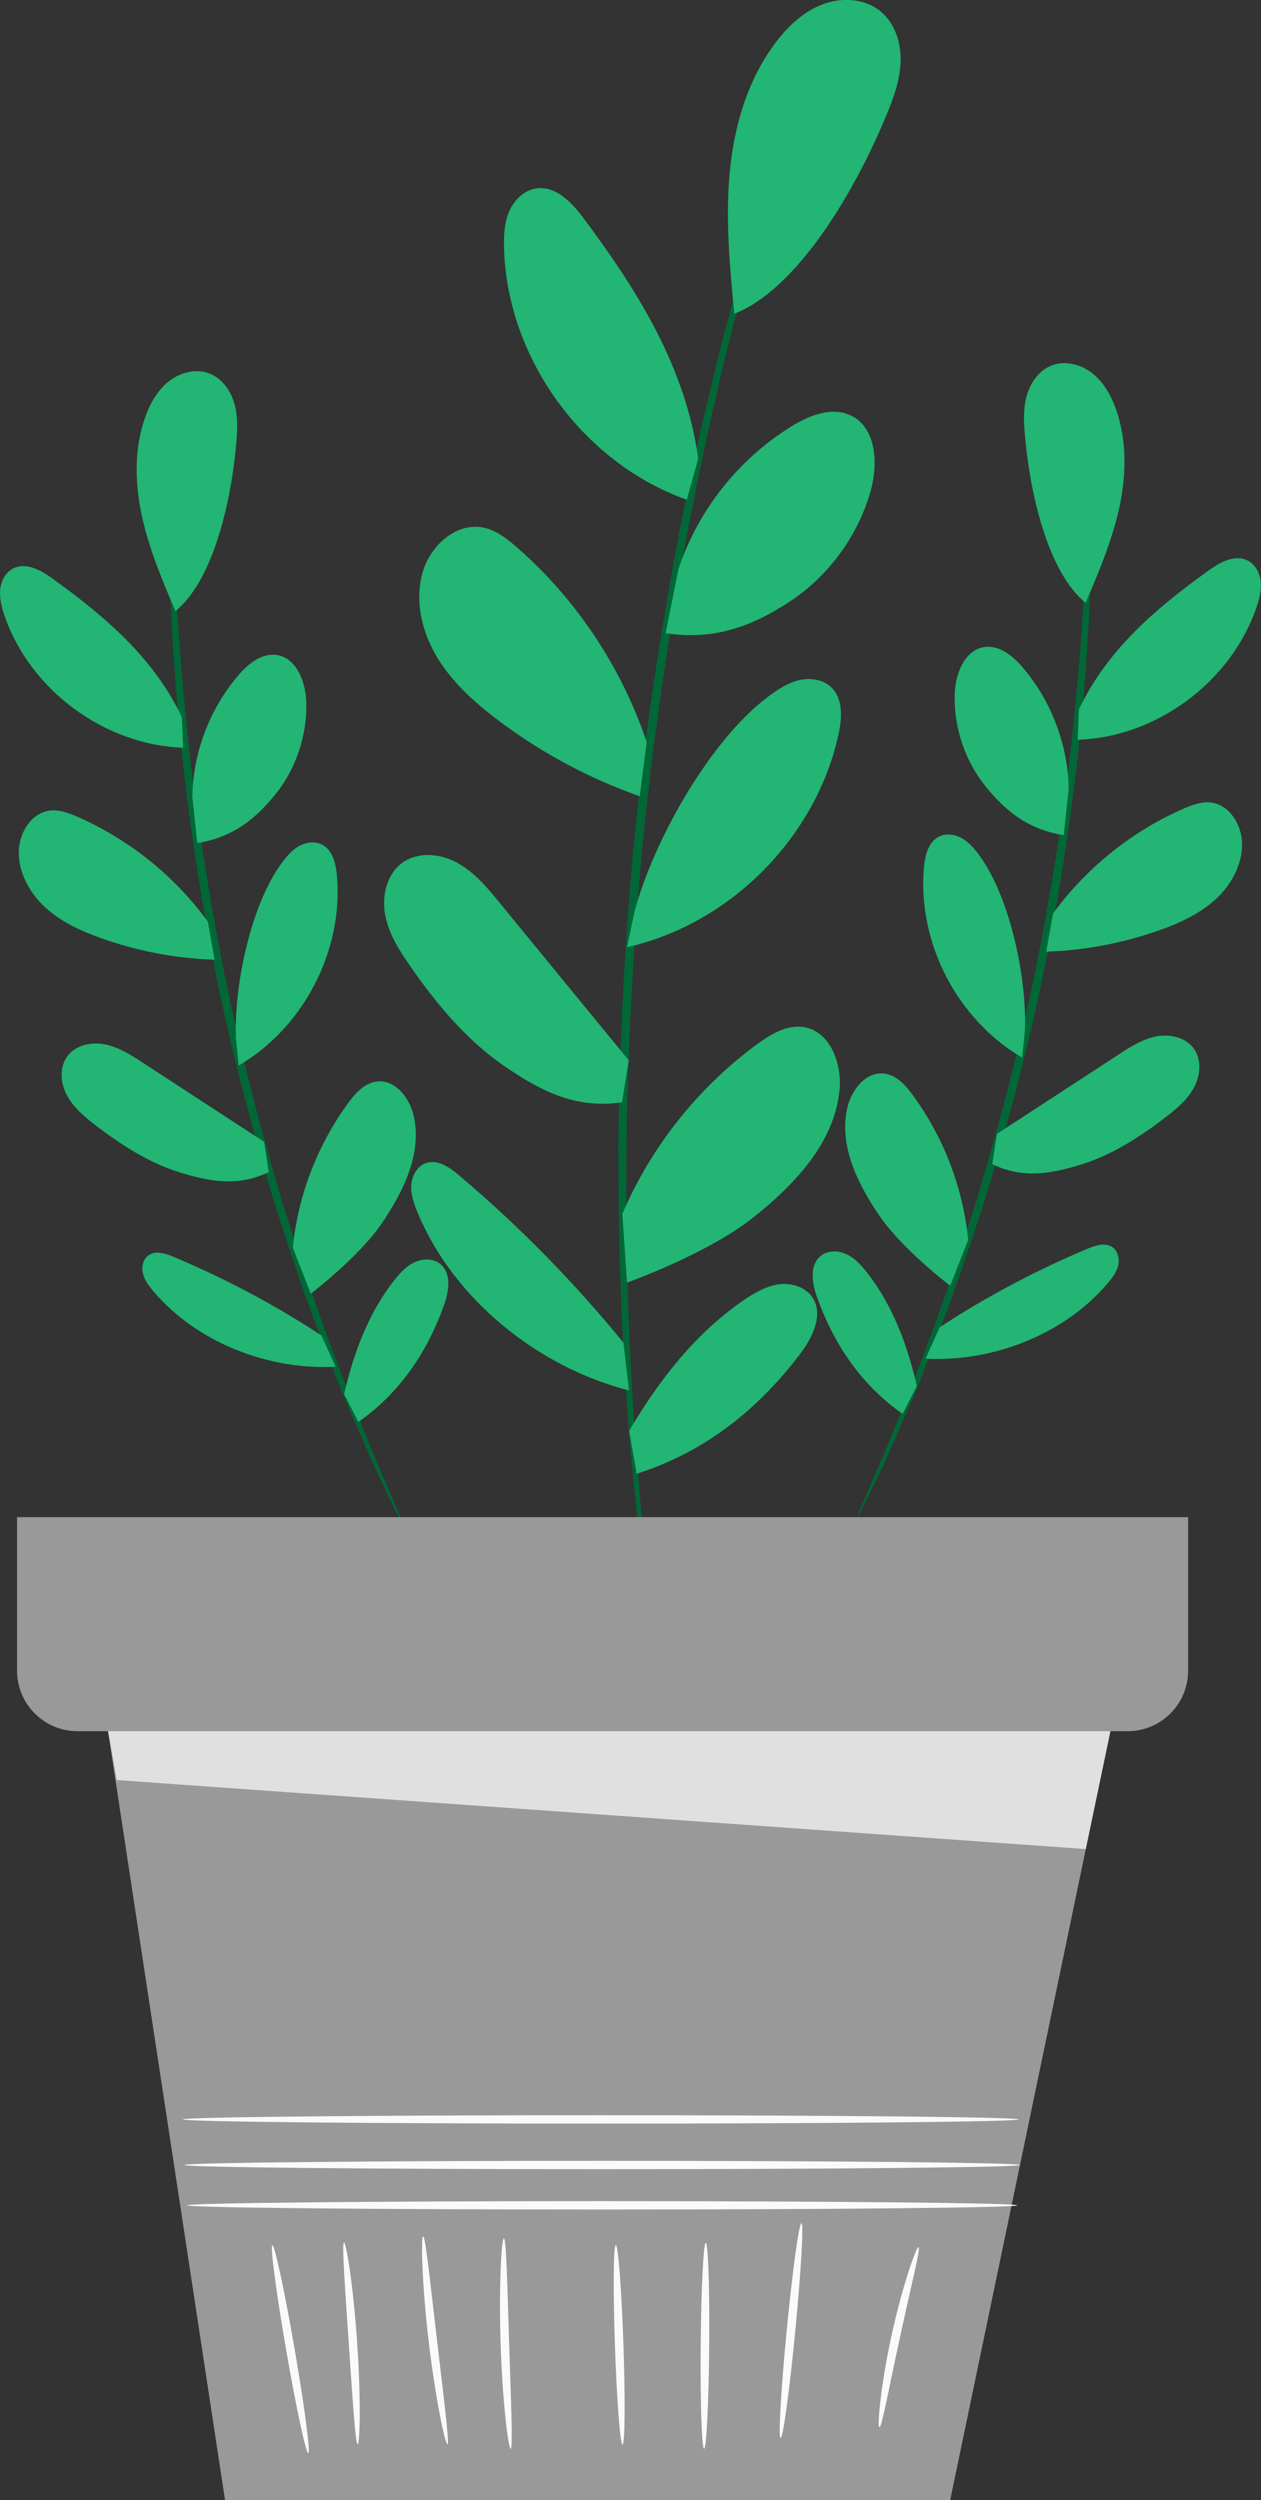 <?xml version="1.0" encoding="UTF-8"?><svg id="_Слой_2" xmlns="http://www.w3.org/2000/svg" width="81.31" height="161.19" viewBox="0 0 81.31 161.19"><rect x="0" y="0" width="81.31" height="161.19" fill="#333333" stroke="none"/><g id="_Слой_1-2"><polygon points="6.46 108.3 14.51 161.19 61.27 161.19 72.13 109.06 6.46 108.3" style="fill:#999; stroke-width:0px;"/><path d="m65.59,142.19c0,.15-11.98.27-26.76.27s-26.76-.12-26.76-.27,11.98-.27,26.76-.27,26.76.12,26.76.27Z" style="fill:#fafafa; stroke-width:0px;"/><path d="m65.77,139.59c0,.15-12.06.27-26.94.27s-26.94-.12-26.94-.27,12.06-.27,26.94-.27,26.94.12,26.94.27Z" style="fill:#fafafa; stroke-width:0px;"/><path d="m65.68,136.65c0,.15-12.06.27-26.94.27s-26.94-.12-26.94-.27,12.06-.27,26.94-.27,26.94.12,26.94.27Z" style="fill:#fafafa; stroke-width:0px;"/><path d="m19.88,158.17c-.15.03-.79-2.96-1.43-6.66-.64-3.71-1.04-6.73-.89-6.75.15-.03.79,2.96,1.43,6.66.64,3.7,1.04,6.73.89,6.75Z" style="fill:#fafafa; stroke-width:0px;"/><path d="m23.07,157.61c-.16,0-.33-2.91-.58-6.5-.24-3.59-.46-6.5-.31-6.52.15-.02.61,2.88.85,6.48.25,3.6.18,6.53.03,6.53Z" style="fill:#fafafa; stroke-width:0px;"/><path d="m28.86,157.61c-.15.03-.78-2.94-1.22-6.66-.44-3.72-.5-6.76-.36-6.76.16,0,.46,3,.9,6.7.43,3.7.82,6.7.67,6.73Z" style="fill:#fafafa; stroke-width:0px;"/><path d="m32.93,157.89c-.15.01-.53-3.01-.65-6.77-.12-3.76.06-6.8.21-6.8.16,0,.22,3.04.34,6.78.12,3.74.25,6.77.1,6.79Z" style="fill:#fafafa; stroke-width:0px;"/><path d="m40.14,157.61c-.15,0-.37-2.87-.49-6.42-.12-3.55-.1-6.44.06-6.44.15,0,.37,2.87.49,6.43.12,3.55.1,6.44-.06,6.44Z" style="fill:#fafafa; stroke-width:0px;"/><path d="m45.4,157.89c-.15,0-.25-2.98-.22-6.65.03-3.67.18-6.64.33-6.64.15,0,.25,2.98.22,6.65-.03,3.67-.18,6.64-.33,6.64Z" style="fill:#fafafa; stroke-width:0px;"/><path d="m50.33,157.18c-.15-.01.03-3.13.4-6.95.37-3.82.79-6.91.95-6.89.15.01-.03,3.12-.4,6.95-.37,3.82-.79,6.91-.94,6.89Z" style="fill:#fafafa; stroke-width:0px;"/><path d="m56.7,156.49c-.14-.02.08-2.69.79-5.91.7-3.22,1.6-5.74,1.74-5.7.15.05-.51,2.62-1.2,5.82-.7,3.2-1.17,5.81-1.32,5.79Z" style="fill:#fafafa; stroke-width:0px;"/><path d="m52.19,3.93s-.01.09-.06.26c-.06.2-.13.44-.22.75-.22.69-.51,1.65-.89,2.85-.4,1.23-.88,2.75-1.37,4.53-.5,1.77-1.13,3.78-1.69,6.03-.59,2.24-1.24,4.7-1.82,7.37-.65,2.65-1.19,5.51-1.8,8.52-1.12,6.03-2.14,12.7-2.86,19.74-.68,7.05-1,13.79-1.09,19.92,0,3.07-.03,5.98.08,8.71.05,2.73.19,5.26.33,7.58.1,2.32.32,4.41.46,6.24.13,1.84.3,3.42.45,4.71.13,1.26.23,2.25.31,2.97.03.31.05.57.07.78.01.18.01.27,0,.27,0,0-.03-.09-.06-.26-.03-.21-.07-.46-.12-.77-.1-.72-.24-1.71-.41-2.96-.18-1.29-.38-2.86-.55-4.7-.17-1.84-.42-3.93-.54-6.25-.16-2.32-.33-4.86-.4-7.59-.13-2.73-.12-5.65-.14-8.73.07-6.15.37-12.91,1.05-19.97.72-7.06,1.76-13.74,2.91-19.78.62-3.01,1.19-5.88,1.86-8.53.61-2.67,1.27-5.12,1.89-7.36.58-2.25,1.23-4.25,1.77-6.02.52-1.77,1.03-3.28,1.46-4.5.42-1.19.75-2.14.99-2.82.11-.3.2-.54.27-.73.06-.16.1-.25.11-.24Z" style="fill:#006837; stroke-width:0px;"/><path d="m43.75,36.68c1.26-3.78,3.88-7.09,7.27-9.18,1.16-.72,2.62-1.3,3.85-.71,1.63.79,1.76,3.08,1.28,4.83-.82,2.94-2.74,5.55-5.29,7.21-2.55,1.66-4.93,2.44-7.94,2" style="fill:#22b573; stroke-width:0px;"/><path d="m40.91,58.79c1.21-4.56,4.85-11.05,8.63-13.88.6-.45,1.24-.87,1.96-1.05.73-.18,1.56-.06,2.1.45.77.74.7,1.98.47,3.03-1.45,6.66-6.99,12.24-13.64,13.73" style="fill:#22b573; stroke-width:0px;"/><path d="m40.13,78.26c1.86-4.34,4.9-8.16,8.71-10.95.89-.65,1.95-1.28,3.04-1.08,1.65.3,2.4,2.32,2.26,3.99-.3,3.44-2.93,6.2-5.65,8.34-2.92,2.3-8.06,4.14-8.06,4.14" style="fill:#22b573; stroke-width:0px;"/><path d="m40.57,92.25c1.91-3.25,4.29-6.31,7.41-8.44.68-.46,1.41-.88,2.22-1,.81-.11,1.72.15,2.18.83.74,1.09.03,2.57-.76,3.62-2.75,3.64-6.22,6.39-10.57,7.76" style="fill:#22b573; stroke-width:0px;"/><path d="m40.2,86.57c-3.19-3.91-6.74-7.53-10.6-10.79-.6-.51-1.36-1.04-2.11-.8-.58.19-.93.82-.97,1.42-.04.61.17,1.2.4,1.77,2.32,5.6,7.77,9.98,13.64,11.48" style="fill:#22b573; stroke-width:0px;"/><path d="m40.54,68.36c-2.77-3.38-5.55-6.76-8.32-10.15-.79-.97-1.61-1.95-2.7-2.56s-2.53-.76-3.55-.04c-1.02.72-1.36,2.12-1.14,3.35.22,1.23.91,2.31,1.62,3.33,1.69,2.44,3.62,4.76,6.06,6.44,2.44,1.68,4.66,2.77,7.6,2.34" style="fill:#22b573; stroke-width:0px;"/><path d="m41.7,47.85c-1.62-4.83-4.54-9.22-8.38-12.57-.64-.56-1.35-1.11-2.18-1.27-1.67-.32-3.28,1.07-3.82,2.68-.61,1.81-.19,3.85.76,5.51.95,1.66,2.39,2.98,3.91,4.14,2.8,2.14,5.94,3.83,9.26,5" style="fill:#22b573; stroke-width:0px;"/><path d="m45.02,29.57c-.81-5.88-3.87-10.78-7.42-15.54-.75-1-1.79-2.07-3.03-1.88-.79.12-1.43.76-1.74,1.49-.31.73-.35,1.55-.33,2.35.19,7.11,5.09,13.86,11.79,16.23" style="fill:#22b573; stroke-width:0px;"/><path d="m47.35,20.24c-.29-3.02-.58-6.07-.3-9.1.28-3.03,1.17-6.06,3.02-8.47.8-1.04,1.8-1.96,3.02-2.41,1.23-.45,2.71-.35,3.71.49.93.78,1.32,2.06,1.27,3.26-.05,1.21-.47,2.37-.94,3.48-2.22,5.34-5.92,11.24-9.78,12.74" style="fill:#22b573; stroke-width:0px;"/><path d="m11.09,27.25s.03.26.05.75c0,.54.01,1.25.02,2.13,0,.93,0,2.06.05,3.38.04,1.32.05,2.81.16,4.47.14,3.31.47,7.24.97,11.59.54,4.34,1.28,9.1,2.3,14.05,1.05,4.94,2.28,9.6,3.54,13.79,1.29,4.18,2.57,7.91,3.77,11,.56,1.56,1.16,2.93,1.65,4.16.48,1.22.93,2.26,1.31,3.11.35.81.62,1.46.84,1.96.19.45.28.69.26.7-.02,0-.14-.22-.36-.65-.24-.49-.55-1.13-.93-1.92-.41-.84-.88-1.86-1.4-3.08-.52-1.21-1.14-2.58-1.73-4.13-1.25-3.08-2.57-6.8-3.89-10.99-1.28-4.2-2.54-8.87-3.59-13.83-1.03-4.96-1.76-9.74-2.27-14.1-.48-4.37-.76-8.31-.85-11.63-.08-1.66-.07-3.16-.08-4.48-.02-1.32,0-2.45.04-3.38.03-.88.06-1.59.08-2.14.02-.49.05-.74.06-.74Z" style="fill:#006837; stroke-width:0px;"/><path d="m12.4,51.36c.05-2.84,1.12-5.66,2.97-7.82.63-.74,1.5-1.45,2.47-1.31,1.28.19,1.86,1.72,1.91,3.01.07,2.17-.67,4.37-2.05,6.05-1.38,1.68-2.83,2.72-4.98,3.07" style="fill:#22b573; stroke-width:0px;"/><path d="m15.22,67.03c-.16-3.37.92-8.57,2.89-11.31.31-.43.66-.86,1.11-1.13.46-.28,1.05-.38,1.53-.14.69.34.9,1.2.97,1.96.45,4.84-2.13,9.84-6.33,12.29" style="fill:#22b573; stroke-width:0px;"/><path d="m18.88,80.45c.33-3.35,1.58-6.61,3.57-9.33.47-.64,1.05-1.29,1.84-1.39,1.19-.15,2.13,1.06,2.39,2.23.54,2.41-.66,4.85-2.05,6.9-1.49,2.2-4.59,4.55-4.59,4.55" style="fill:#22b573; stroke-width:0px;"/><path d="m22.19,89.89c.6-2.63,1.56-5.22,3.23-7.34.36-.46.77-.91,1.3-1.16s1.2-.27,1.66.1c.74.58.58,1.74.26,2.63-1.09,3.07-2.86,5.69-5.53,7.56" style="fill:#22b573; stroke-width:0px;"/><path d="m20.72,86.1c-3.01-1.98-6.21-3.67-9.54-5.07-.52-.22-1.15-.42-1.61-.09-.35.25-.46.76-.35,1.18.1.42.37.78.66,1.12,2.78,3.31,7.44,5.12,11.76,4.88" style="fill:#22b573; stroke-width:0px;"/><path d="m17.03,73.62c-2.62-1.71-5.23-3.41-7.85-5.12-.75-.49-1.52-.98-2.39-1.16-.87-.18-1.89.03-2.43.74-.54.71-.47,1.74-.05,2.53s1.12,1.38,1.82,1.92c1.68,1.29,3.49,2.46,5.52,3.08,2.03.62,3.77.88,5.68-.04" style="fill:#22b573; stroke-width:0px;"/><path d="m13.4,59.42c-2.14-2.94-5.08-5.3-8.41-6.76-.56-.24-1.16-.47-1.76-.4-1.21.14-2,1.43-2.02,2.65-.02,1.36.7,2.67,1.7,3.59,1,.92,2.27,1.51,3.55,1.97,2.37.85,4.87,1.33,7.38,1.41" style="fill:#22b573; stroke-width:0px;"/><path d="m11.73,46.25c-1.81-3.83-4.95-6.5-8.39-8.98-.73-.52-1.66-1.02-2.47-.63-.51.25-.81.82-.86,1.39-.05.57.1,1.13.28,1.67,1.66,4.8,6.45,8.34,11.52,8.51" style="fill:#22b573; stroke-width:0px;"/><path d="m11.31,39.4c-.85-2-1.7-4.01-2.16-6.13-.46-2.12-.51-4.38.23-6.42.32-.88.8-1.72,1.54-2.29.74-.57,1.77-.82,2.63-.46.8.33,1.34,1.12,1.57,1.95.23.83.19,1.71.11,2.57-.36,4.11-1.61,8.93-3.92,10.78" style="fill:#22b573; stroke-width:0px;"/><path d="m70.21,26.74s.04.26.06.74c.02.54.05,1.25.08,2.14.04.93.06,2.06.04,3.38-.01,1.32,0,2.82-.08,4.48-.1,3.32-.38,7.27-.85,11.63-.51,4.36-1.24,9.14-2.27,14.1-1.05,4.96-2.31,9.63-3.59,13.83-1.32,4.19-2.65,7.92-3.89,10.99-.59,1.55-1.21,2.92-1.73,4.13-.51,1.22-.99,2.24-1.4,3.08-.38.8-.69,1.43-.93,1.92-.22.44-.34.66-.36.65-.02,0,.07-.25.26-.7.21-.5.49-1.15.84-1.96.37-.85.82-1.89,1.31-3.11.49-1.22,1.08-2.6,1.65-4.16,1.2-3.09,2.48-6.82,3.77-11,1.25-4.19,2.49-8.85,3.54-13.79,1.02-4.95,1.76-9.7,2.3-14.05.5-4.35.82-8.28.97-11.59.11-1.65.12-3.15.16-4.47.05-1.32.05-2.45.05-3.38,0-.88.02-1.59.02-2.14.01-.49.03-.75.05-.75Z" style="fill:#006837; stroke-width:0px;"/><path d="m68.91,50.85c-.05-2.84-1.12-5.66-2.97-7.82-.63-.74-1.5-1.45-2.47-1.31-1.28.19-1.86,1.72-1.91,3.01-.07,2.18.67,4.37,2.05,6.05s2.83,2.72,4.98,3.07" style="fill:#22b573; stroke-width:0px;"/><path d="m66.08,66.52c.16-3.37-.92-8.57-2.89-11.31-.31-.43-.66-.86-1.11-1.13-.46-.28-1.05-.38-1.53-.14-.69.34-.9,1.2-.97,1.96-.45,4.84,2.13,9.84,6.33,12.29" style="fill:#22b573; stroke-width:0px;"/><path d="m62.43,79.94c-.33-3.35-1.58-6.61-3.57-9.33-.47-.64-1.05-1.29-1.84-1.39-1.19-.15-2.13,1.06-2.39,2.23-.54,2.41.66,4.86,2.05,6.9,1.49,2.2,4.59,4.55,4.59,4.55" style="fill:#22b573; stroke-width:0px;"/><path d="m59.12,89.37c-.6-2.63-1.56-5.22-3.23-7.34-.36-.46-.77-.91-1.3-1.16-.53-.25-1.2-.27-1.66.1-.74.58-.58,1.74-.26,2.63,1.09,3.07,2.86,5.69,5.53,7.56" style="fill:#22b573; stroke-width:0px;"/><path d="m60.59,85.58c3.01-1.98,6.21-3.67,9.54-5.07.52-.22,1.15-.42,1.61-.09.35.25.46.76.36,1.18-.1.42-.37.78-.66,1.12-2.78,3.31-7.44,5.12-11.76,4.88" style="fill:#22b573; stroke-width:0px;"/><path d="m64.28,73.11c2.62-1.71,5.23-3.41,7.85-5.12.75-.49,1.52-.98,2.39-1.16.87-.18,1.89.03,2.43.74.54.71.47,1.74.05,2.53-.42.79-1.12,1.38-1.82,1.92-1.68,1.29-3.49,2.46-5.52,3.08-2.03.62-3.77.88-5.68-.04" style="fill:#22b573; stroke-width:0px;"/><path d="m67.9,58.9c2.14-2.94,5.08-5.3,8.41-6.76.56-.24,1.16-.47,1.76-.4,1.21.14,2,1.43,2.02,2.65.02,1.36-.7,2.67-1.7,3.59-1.01.92-2.27,1.51-3.55,1.97-2.37.85-4.87,1.33-7.38,1.41" style="fill:#22b573; stroke-width:0px;"/><path d="m69.57,45.74c1.81-3.83,4.95-6.51,8.39-8.98.73-.52,1.66-1.02,2.47-.63.51.25.81.82.86,1.39.05.57-.1,1.13-.28,1.67-1.66,4.8-6.45,8.34-11.52,8.51" style="fill:#22b573; stroke-width:0px;"/><path d="m70,38.88c.85-2,1.7-4.01,2.17-6.13.46-2.12.51-4.38-.23-6.42-.32-.88-.8-1.72-1.54-2.29-.74-.57-1.77-.82-2.63-.46-.8.33-1.34,1.12-1.57,1.95s-.19,1.71-.11,2.57c.36,4.11,1.61,8.93,3.92,10.77" style="fill:#22b573; stroke-width:0px;"/><path d="m1.1,97.82v9.9c0,2.15,1.74,3.9,3.9,3.9h67.71c2.15,0,3.9-1.74,3.9-3.9v-9.9H1.1Z" style="fill:#999; stroke-width:0px;"/><polygon points="6.97 111.62 7.53 114.77 70.01 119.22 71.6 111.62 6.97 111.62" style="fill:#e0e0e0; stroke-width:0px;"/></g></svg>